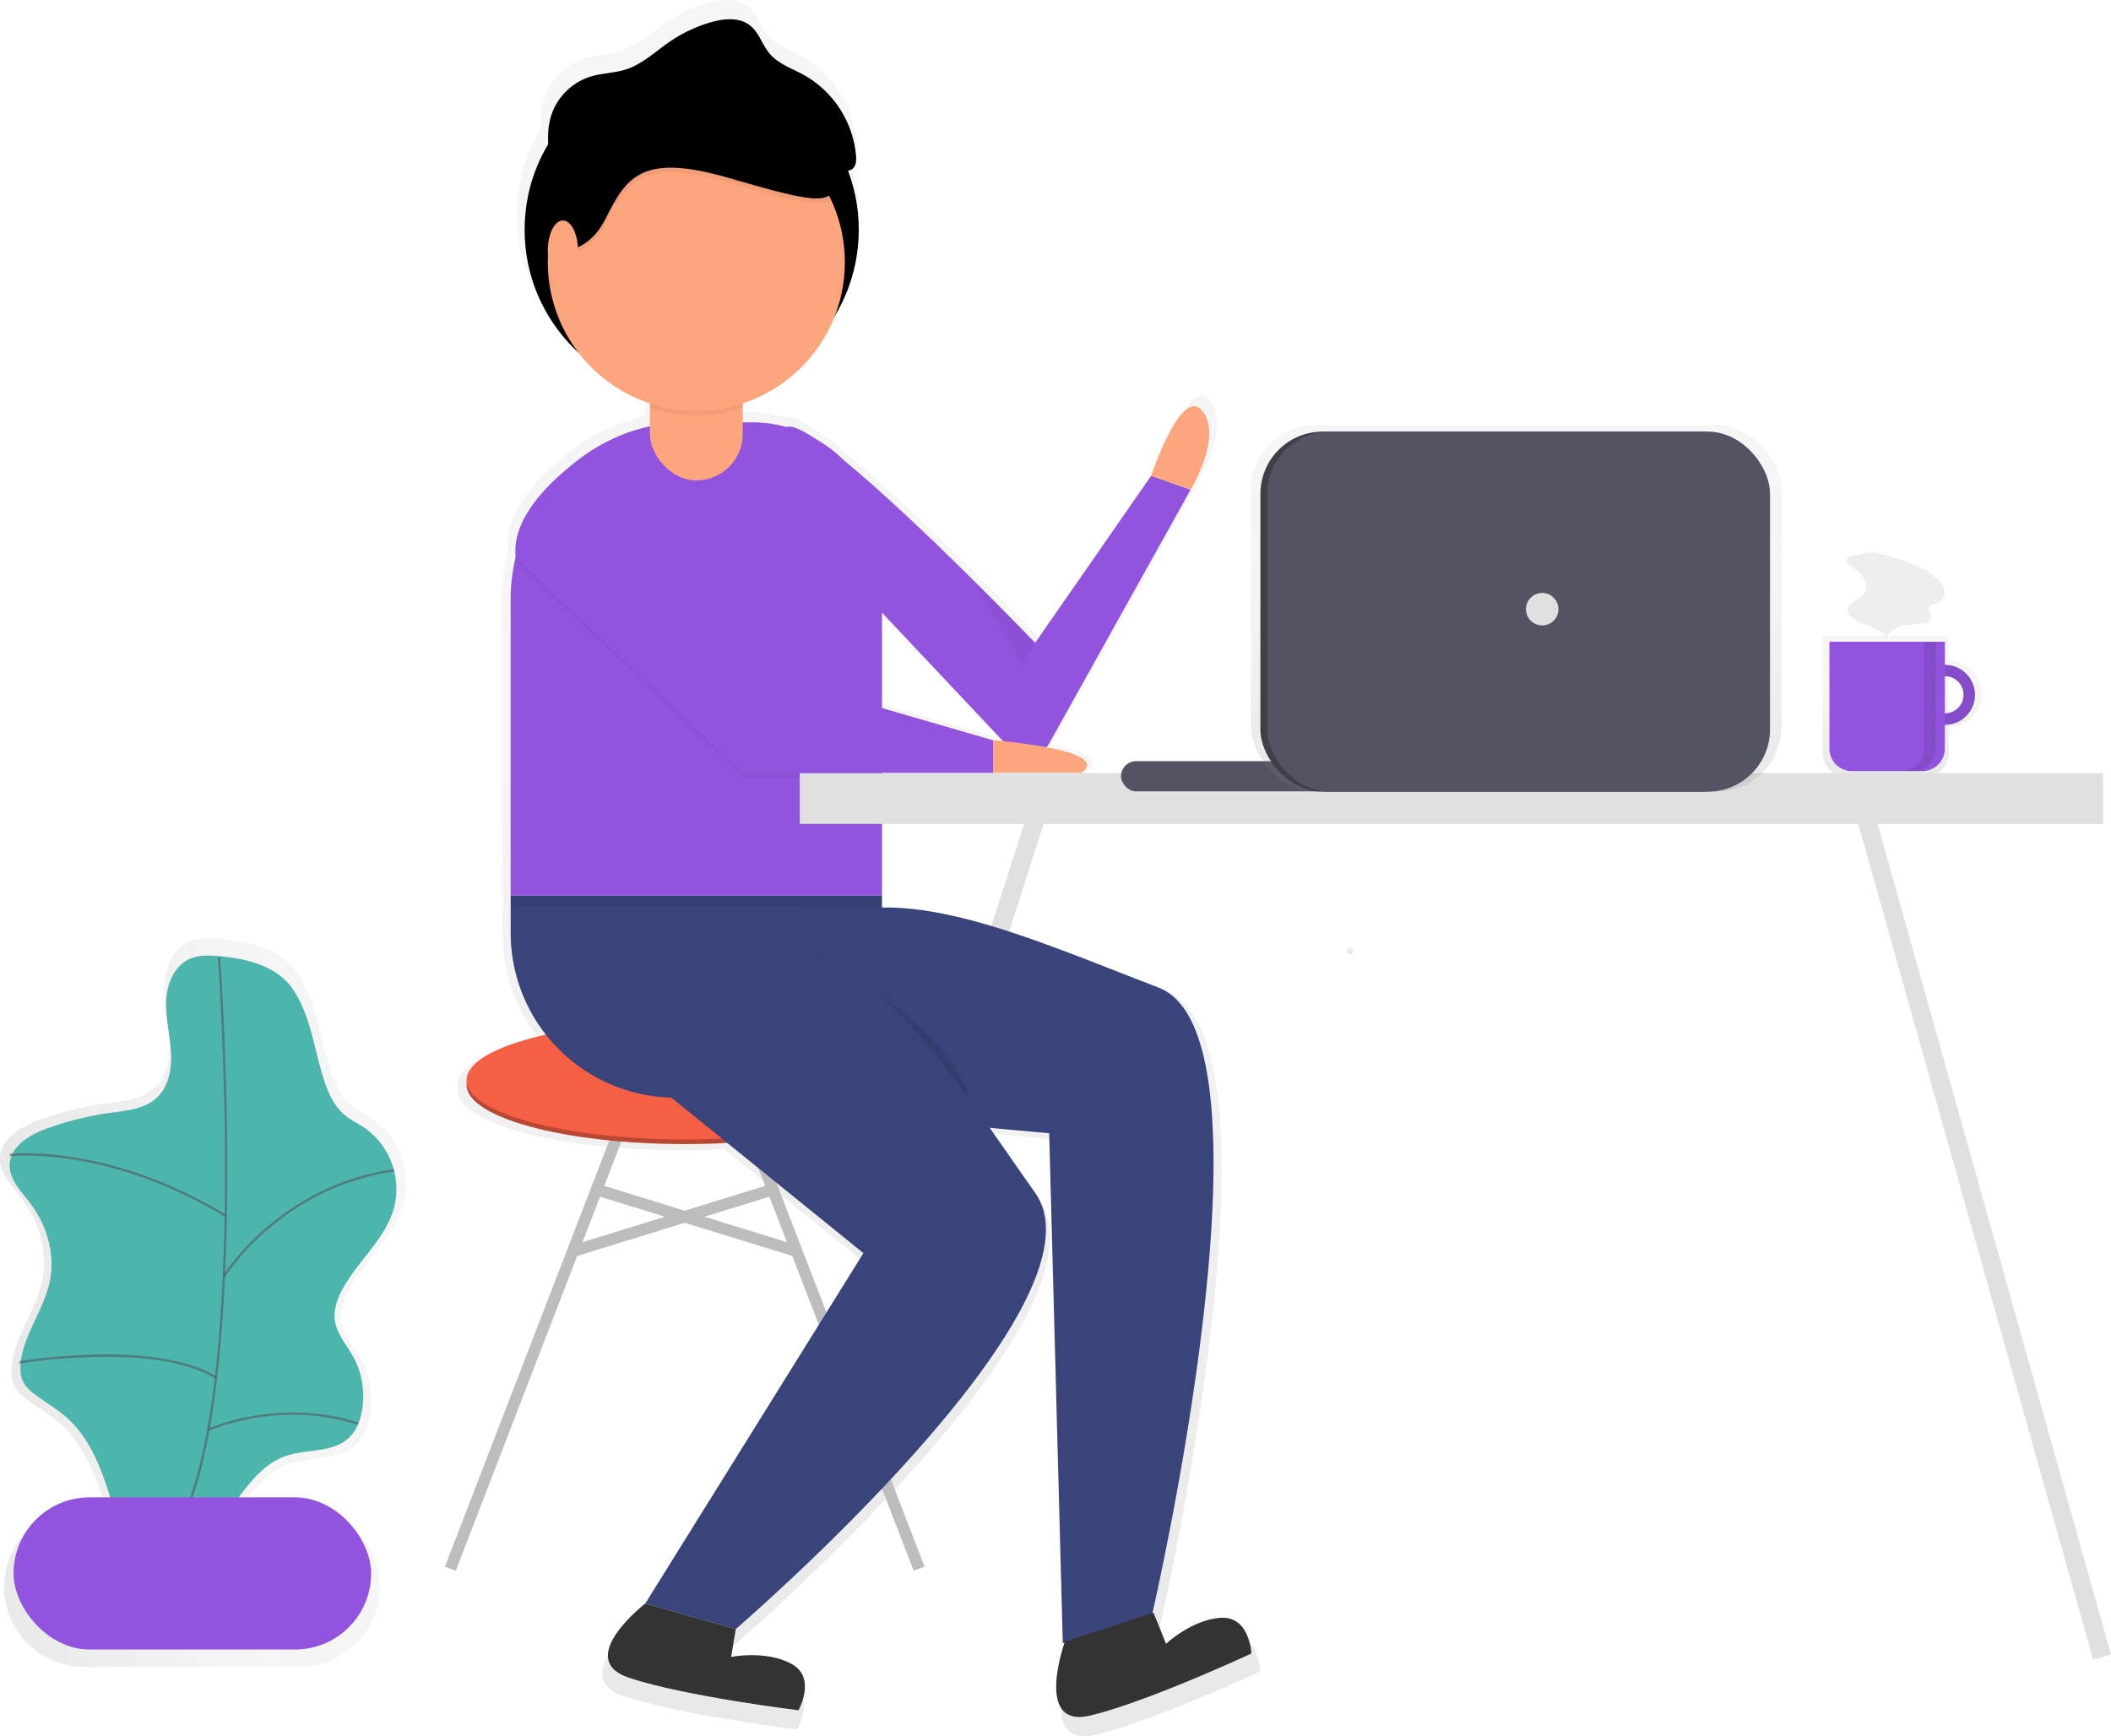 <svg id="98fdd3a5-2c74-40f5-a4f2-41d93d22b358" data-name="Layer 1" xmlns="http://www.w3.org/2000/svg" xmlns:xlink="http://www.w3.org/1999/xlink" width="909.67" height="748.22" viewBox="0 0 909.67 748.22"><defs><linearGradient id="d011afd7-26ae-4e21-bfb4-bf8e8278f380" x1="966.56" y1="410.81" x2="966.56" y2="349.8" gradientUnits="userSpaceOnUse"><stop offset="0" stop-color="gray" stop-opacity="0.25"/><stop offset="0.54" stop-color="gray" stop-opacity="0.12"/><stop offset="1" stop-color="gray" stop-opacity="0.1"/></linearGradient><linearGradient id="b1272ad6-7fba-4513-8921-9c5943220b72" x1="517.02" y1="824.11" x2="517.02" y2="75.89" xlink:href="#d011afd7-26ae-4e21-bfb4-bf8e8278f380"/><linearGradient id="40add73e-d2f5-4381-9257-44e56f6ed5b0" x1="146.88" y1="637.21" x2="321.94" y2="637.21" xlink:href="#d011afd7-26ae-4e21-bfb4-bf8e8278f380"/><linearGradient id="44499e99-1e42-4717-8565-691e3cc41d41" x1="728.6" y1="487.08" x2="728.6" y2="484.08" xlink:href="#d011afd7-26ae-4e21-bfb4-bf8e8278f380"/><linearGradient id="a8bd5eea-1591-45ad-a86c-0410ca3890b3" x1="653.39" y1="341.18" x2="653.39" y2="183.08" xlink:href="#d011afd7-26ae-4e21-bfb4-bf8e8278f380"/></defs><title>hello</title><g opacity="0.7"><path d="M986.71,360.7V349.8H932.24v50.39a10.62,10.62,0,0,0,10.62,10.62h33.23a10.62,10.62,0,0,0,10.62-10.62V389a14.16,14.16,0,1,0,0-28.33Zm0,22.88V366.14a8.72,8.72,0,1,1,0,17.43Z" transform="translate(-146.88 -75.89)" fill="url(#d011afd7-26ae-4e21-bfb4-bf8e8278f380)"/></g><path d="M985,362.4a12.93,12.93,0,1,0,12.93,12.93A12.93,12.93,0,0,0,985,362.4Zm0,20.89a8,8,0,1,1,8-8A8,8,0,0,1,985,383.29Z" transform="translate(-146.88 -75.89)" fill="#9254de"/><path d="M985,362.4a12.93,12.93,0,1,0,12.93,12.93A12.93,12.93,0,0,0,985,362.4Zm0,20.89a8,8,0,1,1,8-8A8,8,0,0,1,985,383.29Z" transform="translate(-146.88 -75.89)" opacity="0.1"/><path d="M788.34,276.56h49.74a0,0,0,0,1,0,0v46a9.75,9.75,0,0,1-9.75,9.75H798.09a9.75,9.75,0,0,1-9.75-9.75v-46A0,0,0,0,1,788.34,276.56Z" fill="#9254de"/><path d="M976,352.45v46a9.7,9.7,0,0,1-9.7,9.7h5a9.7,9.7,0,0,0,9.7-9.7v-46Z" transform="translate(-146.88 -75.89)" opacity="0.1"/><path d="M945,315.37a2.9,2.9,0,0,0-2.2,1.12c-.65,1.18.53,2.52,1.61,3.33,2,1.5,4.09,3,5.45,5.07s1.78,5,.3,7c-1.93,2.62-6.55,3.19-7,6.41-.29,2.07,1.5,3.84,3.32,4.88,4.48,2.57,10.26,3.25,13.5,7.27,1.34-2.76,4.35-4.36,7.34-5s6.1-.63,9.14-1.09A3.16,3.16,0,0,0,979,343c.85-1.72-1.57-3.79-.73-5.51.64-1.32,2.5-1.21,3.86-1.74,2.22-.86,3.13-3.71,2.5-6s-2.41-4.09-4.28-5.56c-5-4-11.1-6.29-17.23-8-2.85-.78-6.2-2-9.16-2.12S947.86,314.89,945,315.37Z" transform="translate(-146.88 -75.89)" fill="#eee"/><line x1="449.06" y1="344.02" x2="345.06" y2="668.02" fill="none" stroke="#e0e0e0" stroke-miterlimit="10" stroke-width="8"/><g opacity="0.7"><path d="M676.52,780.4c-12.79.74-24.19,11.46-24.19,11.46l-5.51-13.67-.45.15c2.69-11.78,57.47-254.72,2.63-275.66-42.13-16.09-86.82-36-121.84-35.26V410h49.09v-2h38.86c7.45-5.32-3.38-9-15.47-11.27a11.06,11.06,0,0,0,1.3-1.83l62.24-111.67s14.32-23.52,5.11-34.77-22.5,28.64-22.5,28.64l-51.13,73.63S543,296.92,510.22,270.17A57.47,57.47,0,0,0,498,260.93c-6-4.05-10.53-6.16-12.77-5.33l-.06,0a57.29,57.29,0,0,0-15.28-2.08H465.8v-8.39a65.61,65.61,0,0,0,40.53-38.4,73.7,73.7,0,0,0,5.84-64.17,4.26,4.26,0,0,0,1.72-.6c1.85-1.19,2-3.8,1.86-6a45.56,45.56,0,0,0-23.12-35.62c-5.18-2.83-11.12-4.79-14.94-9.29-3.28-3.87-4.66-9.28-8.64-12.44-4.72-3.75-11.54-3.11-17.33-1.43a63.06,63.06,0,0,0-18.09,8.54c-6.26,4.29-11.92,9.8-19.13,12.18-5.12,1.69-10.68,1.65-15.84,3.24a26.6,26.6,0,0,0-17.12,16.69,34.75,34.75,0,0,0-1.46,13,73.22,73.22,0,0,0-7.35,16.71l-1.16.63,1.12-.5a73.62,73.62,0,0,0,20.74,75.09,65.55,65.55,0,0,0,31.45,22.32v10.15a77.33,77.33,0,0,0-25.1,10.28h0s-.65.4-1.77,1.16l-.34.23c-7.57,5.14-32.93,23.9-32.07,44.18q0,1.17,0,2.35a78,78,0,0,0-2.09,17.88V478.54A72.28,72.28,0,0,0,379,523.37c-21.34,4.78-34.94,12-34.94,20.11a6.55,6.55,0,0,1,0,2c0,14.4,43,26.08,96.13,26.08,6.42,0,12.69-.17,18.76-.5l60,48.56L422.85,774.1s-31.7,24.54-7.16,32.73,74.66,14.32,74.66,14.32,8.18-14.32-3.07-20.45-26.59-3.07-26.59-3.07l2-12.27s166.7-143.18,131.93-192.26c-6.65-9.39-13.3-19.08-20-28.62l26.24,2.39,6,224.76.75-.24c-1.5,4.42-12.1,37.74,11.4,32.1,25.16-6,70.93-27.33,70.93-27.33S689.31,779.66,676.52,780.4ZM576.25,393.66l-49.09-14.25v-42L580.51,394C577.89,393.79,576.25,393.66,576.25,393.66Z" transform="translate(-146.88 -75.89)" fill="url(#b1272ad6-7fba-4513-8921-9c5943220b72)"/></g><circle cx="298.06" cy="99.02" r="72"/><path d="M526.94,339.91l54.95,58.33a10.73,10.73,0,0,0,17.19-2.13l60.86-109.19-17-6-50,72s-93.87-97.84-107-93S526.94,339.91,526.94,339.91Z" transform="translate(-146.88 -75.89)" fill="#9254de"/><line x1="275.06" y1="466.02" x2="194.06" y2="676.02" fill="none" stroke="#bdbdbd" stroke-miterlimit="10" stroke-width="5"/><line x1="315.06" y1="466.02" x2="396.06" y2="676.02" fill="none" stroke="#bdbdbd" stroke-miterlimit="10" stroke-width="5"/><ellipse cx="295.06" cy="467.52" rx="94" ry="25.5" fill="#b84733"/><ellipse cx="295.06" cy="465.52" rx="94" ry="25.5" fill="#f55f44"/><line x1="255.5" y1="512.15" x2="344.19" y2="539.48" fill="none" stroke="#bdbdbd" stroke-miterlimit="10" stroke-width="5"/><line x1="334.61" y1="512.15" x2="245.92" y2="539.48" fill="none" stroke="#bdbdbd" stroke-miterlimit="10" stroke-width="5"/><path d="M296.15,182h27.91a56,56,0,0,1,56,56V386a0,0,0,0,1,0,0h-160a0,0,0,0,1,0,0V258.11A76.09,76.09,0,0,1,296.15,182Z" fill="#9254de"/><path d="M220.06,386h160a0,0,0,0,1,0,0v87a0,0,0,0,1,0,0h-89a71,71,0,0,1-71-71V386A0,0,0,0,1,220.06,386Z" fill="#39447a"/><path d="M369.1,317.95l97.84,93h108v-14l-93-27-79.55-98.24S366.26,294,369.1,317.95Z" transform="translate(-146.88 -75.89)" opacity="0.05"/><path d="M369.1,315.95l97.84,93h108v-14l-93-27-79.55-98.24S366.26,292,369.1,315.95Z" transform="translate(-146.88 -75.89)" fill="#9254de"/><path d="M574.94,394.91s52,4,38,14h-38Z" transform="translate(-146.88 -75.89)" fill="#fda57d"/><path d="M642.94,280.91s13-39,22-28-5,34-5,34Z" transform="translate(-146.88 -75.89)" fill="#fda57d"/><polygon points="220.06 386.02 220.06 390.68 380.06 391.02 380.06 386.02 220.06 386.02" opacity="0.05"/><path d="M491.4,554.45,599,564.26,604.86,784l38.53-12.54s57.63-249,2.68-270-114.35-48.63-149.81-26.1S491.4,554.45,491.4,554.45Z" transform="translate(-146.88 -75.89)" fill="#39447a"/><path d="M497.94,486.91s59,30,67,64" transform="translate(-146.88 -75.89)" opacity="0.1"/><path d="M434.94,547.91l84,68-94,151,39,11s163-140,129-188-68-104-110-105S434.94,547.91,434.94,547.91Z" transform="translate(-146.88 -75.89)" fill="#39447a"/><polygon points="420.06 251.02 441.06 287.02 446.06 277.02 420.06 251.02" opacity="0.05"/><path d="M424.94,766.91s-31,24-7,32,73,14,73,14,8-14-3-20-26-3-26-3l2-12Z" transform="translate(-146.88 -75.89)" fill="#333"/><path d="M605.76,783.32s-13.62,37.76,11,31.86,69.36-26.73,69.36-26.73-.61-16.11-13.12-15.39-23.65,11.2-23.65,11.2l-5.39-13.37Z" transform="translate(-146.88 -75.89)" fill="#333"/><rect x="280.06" y="147.02" width="40" height="60" rx="20" ry="20" fill="#fda57d"/><path d="M446.94,224.91a20,20,0,0,0-20,20v6.8a64,64,0,0,0,40,0v-6.8A20,20,0,0,0,446.94,224.91Z" transform="translate(-146.88 -75.89)" opacity="0.05"/><circle cx="300.06" cy="113.02" r="64" fill="#fda57d"/><path d="M382.94,186s16,4.12,25-14.06,16-28.1,53-17.36,44.44,12.06,46.22,1.9c1.22-6.94-11.94-23.81-20.4-33.79-4.12-4.87-10.85-7.78-18-7.78H426.94l-25,11.57-19,16.53-4,22.32Z" transform="translate(-146.88 -75.89)" opacity="0.05"/><path d="M382.94,184s16,4.12,25-14.06,16-28.1,53-17.36,44.44,12.06,46.22,1.9c1.22-6.94-11.94-23.81-20.4-33.79-4.12-4.87-10.85-7.78-18-7.78H426.94l-25,11.57-19,16.53-4,22.32Z" transform="translate(-146.88 -75.89)"/><ellipse cx="242.56" cy="108.02" rx="6.5" ry="13" fill="#fda57d"/><path d="M384.79,150.46c-1.48-8.37-2.94-17.16-.24-25.22a26,26,0,0,1,16.74-16.32c5-1.55,10.48-1.52,15.49-3.17,7.05-2.32,12.58-7.71,18.71-11.91a61.66,61.66,0,0,1,17.69-8.35c5.66-1.64,12.33-2.27,16.95,1.4,3.88,3.09,5.23,8.38,8.44,12.16,3.74,4.4,9.54,6.31,14.61,9.08A44.54,44.54,0,0,1,515.77,143c.17,2.15,0,4.7-1.82,5.86a6.48,6.48,0,0,1-3.65.67c-25.58-.37-51.19-.73-76.66-3.08-7.92-.73-15.85-1.65-23.8-1.35a77.85,77.85,0,0,0-35,9.89" transform="translate(-146.88 -75.89)"/><g opacity="0.7"><path d="M320.88,594.15a34,34,0,0,0-13.47-36c-3-2-6.28-3.53-9-5.84-4.56-3.84-7.17-9.51-9.05-15.18-4.52-13.58-5.95-28.81-13.88-41.08-7.22-11.17-21.27-14.44-33.74-15.55-4.54-.41-9.31-.62-13.46,1.26-6.95,3.14-10.26,11.35-10.57,19s1.67,15.14,2.17,22.74-.86,16-6.48,21.14-13.65,5.77-21.1,6.8a139.71,139.71,0,0,0-28.59,7.1c-7.77,2.83-16.42,7.93-16.79,16.19-.3,6.75,5.15,12.14,9.24,17.51,7.65,10,11.47,23.29,8.88,35.64-2.64,12.57-11.47,23.36-13.08,36.11-.41,3.24-.29,6.68,1.28,9.54a17.45,17.45,0,0,0,4.83,5.11c4.8,3.71,10.16,6.69,14.7,10.71,9.47,8.39,14.6,20.56,18.55,32.58.38,1.16.72,2.33,1.08,3.49h-9.31a34.53,34.53,0,0,0-34.43,34.43h0a34.53,34.53,0,0,0,34.43,34.43h93a34.53,34.53,0,0,0,34.43-34.43h0A34.53,34.53,0,0,0,276,725.36H250.54c6-8.07,12.32-15.65,21.62-18.76s20.55-1.28,27.85-7.77c3.56-3.16,5.45-7.84,6.32-12.52a37.29,37.29,0,0,0-4.08-24.76c-2.93-5.23-7.21-10-8.14-15.9-.79-5.06,1-10.19,3.51-14.68C304.65,618.18,317.09,608.25,320.88,594.15Z" transform="translate(-146.88 -75.89)" fill="url(#40add73e-d2f5-4381-9257-44e56f6ed5b0)"/></g><path d="M241.37,487.95c-4.32-.39-8.86-.59-12.82,1.2-6.61,3-9.77,10.81-10.07,18.06s1.59,14.41,2.06,21.66-.82,15.22-6.17,20.13-13,5.49-20.09,6.47a133,133,0,0,0-27.23,6.76c-7.4,2.69-15.64,7.56-16,15.42-.28,6.43,4.9,11.56,8.8,16.67,7.29,9.57,10.92,22.18,8.45,33.94-2.52,12-10.93,22.25-12.45,34.39-.39,3.08-.28,6.36,1.22,9.08a16.61,16.61,0,0,0,4.6,4.87c4.57,3.53,9.67,6.37,14,10.2,9,8,13.9,19.58,17.66,31A251.28,251.28,0,0,1,202,752.24c7.77-5,17.81-4.92,26.1-9,17.65-8.65,23.59-33.73,42.23-40,8.82-2.95,19.57-1.22,26.52-7.4,3.39-3,5.19-7.46,6-11.92A35.51,35.51,0,0,0,299,660.39c-2.79-5-6.87-9.5-7.76-15.14-.76-4.82,1-9.7,3.34-14,6.7-12.18,18.55-21.63,22.16-35.06a32.37,32.37,0,0,0-12.83-34.32c-2.83-1.91-6-3.36-8.6-5.56-4.35-3.66-6.82-9.06-8.62-14.45-4.31-12.93-5.67-27.44-13.22-39.12C266.62,492.12,253.24,489,241.37,487.95Z" transform="translate(-146.88 -75.89)" fill="#4db6ac"/><path d="M241.24,488.39S257.64,708,215,745.75" transform="translate(-146.88 -75.89)" fill="none" stroke="#535461" stroke-miterlimit="10" opacity="0.6"/><rect x="5.85" y="645.27" width="154.09" height="65.57" rx="32.78" ry="32.78" fill="#9254de"/><path d="M151.09,573.63s41.91-4.89,93.08,26.24" transform="translate(-146.88 -75.89)" fill="none" stroke="#535461" stroke-miterlimit="10" opacity="0.6"/><path d="M243.35,626.08s23.29-38.52,73.29-45.89" transform="translate(-146.88 -75.89)" fill="none" stroke="#535461" stroke-miterlimit="10" opacity="0.6"/><path d="M155.19,663s58.09-9.85,84.78,6.55" transform="translate(-146.88 -75.89)" fill="none" stroke="#535461" stroke-miterlimit="10" opacity="0.6"/><path d="M236.66,692.05s30.41-13.8,64.62-2.59" transform="translate(-146.88 -75.89)" fill="none" stroke="#535461" stroke-miterlimit="10" opacity="0.6"/><path d="M728.6,487.08a1.5,1.5,0,0,0,0-3,1.5,1.5,0,0,0,0,3Z" transform="translate(-146.88 -75.89)" fill="url(#44499e99-1e42-4717-8565-691e3cc41d41)"/><line x1="801.82" y1="344.02" x2="905.82" y2="714.11" fill="none" stroke="#e0e0e0" stroke-miterlimit="10" stroke-width="8"/><rect x="344.63" y="333.18" width="561.61" height="21.88" fill="#e0e0e0"/><rect x="483.06" y="328.02" width="92" height="13" rx="6.5" ry="6.5" fill="#535461"/><g opacity="0.7"><rect x="539.06" y="183.08" width="228.66" height="158.1" rx="28.22" ry="28.22" fill="url(#a8bd5eea-1591-45ad-a86c-0410ca3890b3)"/></g><rect x="543.13" y="185.99" width="216.61" height="155.18" rx="26.84" ry="26.84" fill="#3e3f49"/><rect x="546.13" y="185.99" width="216.61" height="155.18" rx="26.84" ry="26.84" fill="#535461"/><circle cx="664.56" cy="262.52" r="7" fill="#e0e0e0"/></svg>